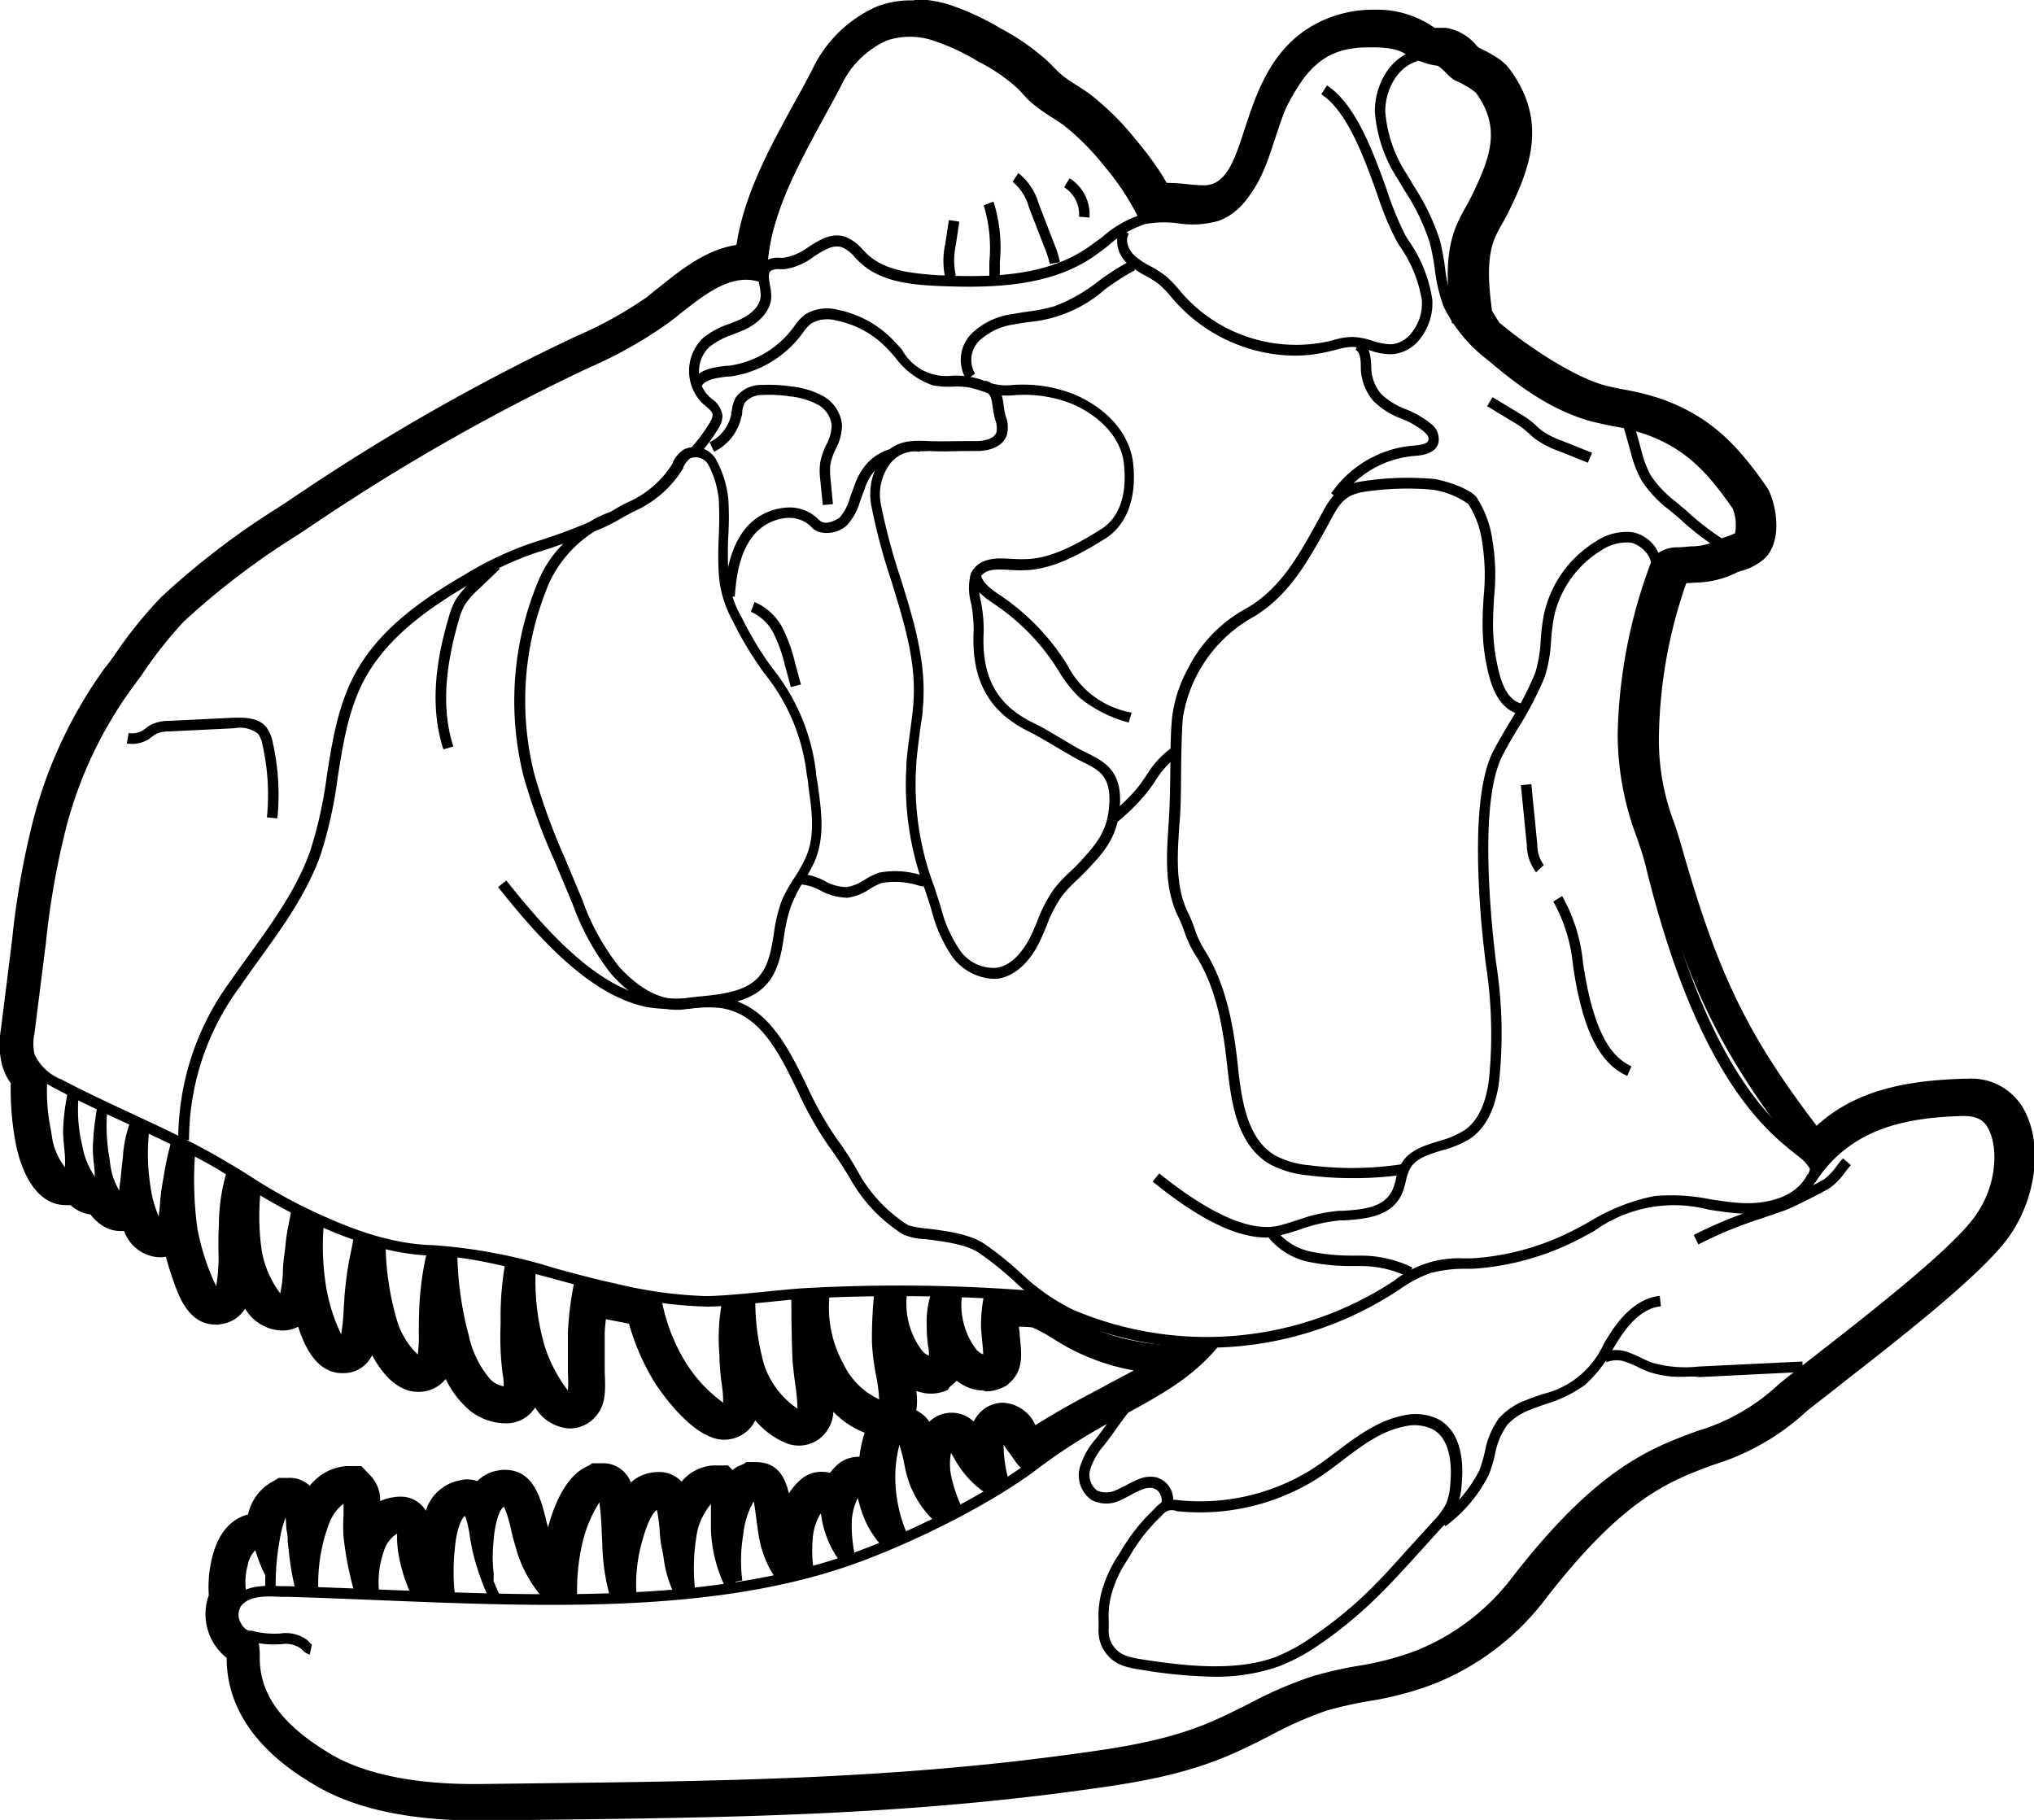 <svg xmlns="http://www.w3.org/2000/svg" viewBox="0 0 194.55 174.08"><title>Carnotaurus sastrei</title><g class="outline" id="carnataurus_outline" data-name="Carnataurus outline"><path class="cls-1" d="M142.64,305.41" transform="translate(-43.12 -181.38)"/><path class="cls-2" d="M130.41,184.38a8.72,8.72,0,0,1,2.48.38,22.21,22.21,0,0,1,4.4,2,18.53,18.53,0,0,1,3.49,2.31c.62.56,1.16,1.2,1.79,1.75.91.78,2,1.33,3,2a24,24,0,0,1,4,4,27.3,27.3,0,0,1,1.91,2.55c.7,1,1.57,2.76,1.57,2.76a5.81,5.81,0,0,1,1.7-.23c1.11,0,2.24.23,3.38.23a5.38,5.38,0,0,0,4-1.57c3.47-3.3,2.81-11.23,8.26-14.2a8.59,8.59,0,0,1,4.23-1,6.6,6.6,0,0,1,4,1.19,4.11,4.11,0,0,0,2.53.59c.41,0,1.4,1.25,1.76,1.43a10.86,10.86,0,0,1,2.21,1.32c2.56,3.48,1.58,6.44-.3,10.33-.46,1-1.05,1.86-1.47,2.84-1.21,2.85-.82,6.09-.41,9.16l1.28,2.07c2.87,2.44,7.94,5.88,11.58,6.87,1.73.47,3.55.63,5.24,1.24,4,1.46,6.18,3.81,8.63,7.34.2.29.66,2.43.11,3a13.2,13.2,0,0,1-1.65.66c-1.88.87-2.09.61-4.15.81a2.93,2.93,0,0,0-1.55.42,2.7,2.7,0,0,0-.75,1.21,49,49,0,0,0-2.91,15.72c0,6.17,1.32,8.26,2.2,11.34,3.9,13.66,7,19.91,15.82,30.92,3.27-5.09,8.34-6.05,14.2-6.25h.33a2.83,2.83,0,0,1,2.87,1.61c1.07,2.25.65,6.07-1.48,8.92-3.07,4.12-14.73,12.75-18.72,16-7.48,7.16-12.61,1.71-25.7,18.79a22.22,22.22,0,0,1-9.16,6.82c-3.17,1.3-6.69,1.44-10,2.45-3.56,1.09-6.73,3.18-10.19,4.57-4.29,1.73-8.94,2.36-13.53,3-18.83,2.54-37.1,2.52-55.86,2.76h-.68c-4.68,0-10.16-.61-14.09-3s-7.07-5.34-6.93-9.84c0-.32-.11-1.83-.44-1.83h0c-1.18,0-2.16-2.14-1.19-3.24a9.41,9.41,0,0,1,.19-3.66c.25-.91.66-1.73,1.32-1.82l.07,0c.28,0,.4,1.29,1.17,2.75L69,333.3a24.12,24.12,0,0,1,.42-4.88c.24-1.23.57-2.64,1.23-2.72h0c.3,0,.36,2.32.46,3.15a31.74,31.74,0,0,0,.74,4.54l1.19.22a16.75,16.75,0,0,1,1.11-6.76c.4-.9,1.2-2.23,2.19-2.27h0c.27,0-.05,2.67.08,3.75a30.9,30.9,0,0,0,1,5.07l1.32.25a9.7,9.7,0,0,1,.49-4.05c.25-.74,1-2,2-2.06a.06.06,0,0,1,0,0c.27,0,.21,1.53.36,2.33a14.74,14.74,0,0,0,1.24,4l3.13.08a20.22,20.22,0,0,1,0-4.33c.11-1.21.56-3.59,1.54-3.63l.11,0c.58,0,.76,2.46,1.06,3.7a14.55,14.55,0,0,0,1.28,3.77l-.29-.8a16,16,0,0,1,0-3.91c.11-1.21.55-3.59,1.54-3.63a.18.18,0,0,1,.1,0c.61,0,1,2.88,1.44,4.09a11.83,11.83,0,0,0,3,5.29l2-.08a20.59,20.59,0,0,1,.48-5.29c.2-1,1.37-4.59,2.39-4.62h0c.31,0,.41,3.22.46,4.05a22.22,22.22,0,0,0,.83,5.78l1.43-.27a15.58,15.58,0,0,1,.55-5.29c.26-.95,1-3.37,2-3.41l.09,0c.57,0,.55,3.11.75,3.91a15.58,15.58,0,0,0,1.26,4.59l1-.25a19.62,19.62,0,0,1,.25-5.78c.26-.95,1.09-3,2.08-3.08l0,0c.28,0,.1,2.35.11,3.18a13.22,13.22,0,0,0,1.32,5.21l.74-.33a15.33,15.33,0,0,1,.09-4.55c.16-1.07.66-3.75,1.65-3.79l0,0c.31,0,.54,2.91.71,3.73a9.36,9.36,0,0,0,1.59,4.07l2.67-.4a13.58,13.58,0,0,1,0-3.61,5.18,5.18,0,0,1,1.32-2.86s0,0,0,0c.26,0,.47,2,.77,2.72a8.53,8.53,0,0,0,1.52,2.77l.4-.35a13.61,13.61,0,0,1-.32-3.6,5.23,5.23,0,0,1,1.11-3,.05.05,0,0,1,.05,0c.26,0,.61,1.93,1,2.66a8.31,8.31,0,0,0,1.72,2.65l1.57-.64a14,14,0,0,1-1.24-5.12c-.08-1.21.16-4.36.8-4.36h0a.24.24,0,0,1,.13-.05c.52,0,.81,2.22,1.12,3.42a8.89,8.89,0,0,0,2.83,4.47l1.57-.81a13.6,13.6,0,0,1-1.18-3.41,5.2,5.2,0,0,1,.35-3.13.07.07,0,0,1,.06,0c.27,0,1.06,1.73,1.57,2.35a8.56,8.56,0,0,0,2.32,2.14l1.23-.74c-.41-1.65-.79-3.83-.28-4.65,0,0,.05-.06.08-.06.22,0,.63,1,1.11,1.57s.91,1.41,1.41,1.65c7.15-5.15,13.82-6.71,18.1-11.73l-1.39,0c-10.34,0-12-3.25-15.48-4.53a31.66,31.66,0,0,0-4.87-.27,14.41,14.41,0,0,0-.33,3c0,1,.37,3,.12,3.25a.71.71,0,0,1-.32.07,1.71,1.71,0,0,1-1.17-.71,7.45,7.45,0,0,1-1.39-5.79l-1.9,0a8.34,8.34,0,0,0-.54,3.35c0,1.23.37,3.05.14,3.25a.78.78,0,0,1-.33.07,1.73,1.73,0,0,1-1.17-.71,8,8,0,0,1-1.49-6l-2.16.08a41.25,41.25,0,0,0-.23,4.75c0,2.29,1.22,6,.41,6h-.07c-2.22-.49-3.8-3.38-4-3.63a11.68,11.68,0,0,1-1.43-6.91l-2.64-.08c0,1.22,0,3.52.11,6.16s.86,5.36.16,5.36a.23.23,0,0,1-.11,0c-1-.31-2.81-2.09-3.74-4.62a24.22,24.22,0,0,1-.88-6.38l-2.15.16a18.9,18.9,0,0,0-.28,5.17c0,2.48.78,5,.06,5.12h-.07c-.78,0-3.41-2.77-4.17-4.19a18.18,18.18,0,0,1-2.41-6.48L98.61,304a31.4,31.4,0,0,0-.61,4.79c-.21,4,.28,6.16-.42,6.16h0c-.71,0-2.31-3.09-2.79-4.67a22.74,22.74,0,0,1-.88-7.66l-1.93-.11a41.13,41.13,0,0,0-.43,5.56c-.21,4,.73,6.37,0,6.37h-.16a2.58,2.58,0,0,1-1.73-.83,9.85,9.85,0,0,1-2.2-4.4,32.12,32.12,0,0,1-1.12-8.09L84.48,301a29,29,0,0,0-.73,4.66c-.22,4,.11,5.83-.58,5.83h-.06c-.71,0-2-2.12-2.5-3.69a27.13,27.13,0,0,1-1.1-7.48l-2-.61c-.22,1.32-.71,3.42-.77,4.51-.33,2.41-.16,5.51-.87,5.51h0c-.7,0-1.69-3.44-2-5.07a24.75,24.75,0,0,1-.22-6.49l-2.15-.94a36.64,36.64,0,0,0-.58,3.64c-.32,2.4-.18,4.79-.89,4.79h0c-.7,0-2-2.84-2.29-4.46a23.62,23.62,0,0,1-.08-6.28l-2.23-1.65a18,18,0,0,0-.83,5.28c-.16,2.32.25,6.28-.74,6.44h0c-.71,0-2-4.5-2.29-6.12a34.6,34.6,0,0,1-.18-7.64L60,290.69a30,30,0,0,0-.74,3.47c-.49,2.32-.26,4.27-.74,4.37h-.07c-.66,0-1.16-2-1.42-3.56a20.54,20.54,0,0,1-.08-5.86l-.83-.41a11.22,11.22,0,0,0-.74,3.47c-.3,2.17-.26,3.86-.67,3.86a.25.25,0,0,1-.16-.07,5.32,5.32,0,0,1-1.4-3.38,19.18,19.18,0,0,1-.25-5.2,25.28,25.28,0,0,0-.41,3.71c0,1.47.55,3.39-.14,3.39h-.06c-.69,0-1.41-1.88-1.78-3.47a14.48,14.48,0,0,1-.34-5l-.08.1a22.27,22.27,0,0,0-.41,3.46c0,1.48.56,4.05-.14,4.05h-.06c-.69,0-1.59-1.86-1.86-3.47a23,23,0,0,1-.35-6.31,2.29,2.29,0,0,1-1-1.4,5.51,5.51,0,0,1,0-2.18c.37-2.88.73-5.75,1.09-8.63a75.13,75.13,0,0,1,2-11.16,40.45,40.45,0,0,1,6.3-13.37,54.14,54.14,0,0,1,5.06-6.5c3.64-3.62,8.47-6.65,12.72-9.52a196.48,196.48,0,0,1,25.46-14.53,44.81,44.81,0,0,0,8-4.39c2.46-1.86,5.1-4.43,8-4.43a4.58,4.58,0,0,1,1.4.21l.18-.47c.12-6.37,4.18-12.34,7.16-18.1a9.36,9.36,0,0,1,4.61-4.53,6.21,6.21,0,0,1,2.3-.42m0-3A9.15,9.15,0,0,0,127,182a12.33,12.33,0,0,0-6.17,6c-.54,1.06-1.12,2.11-1.74,3.23-2.36,4.3-4.79,8.73-5.53,13.58-2.87.43-5.23,2.31-7.34,4-.42.33-.83.66-1.24,1a38.22,38.22,0,0,1-6.7,3.71l-.76.36a199.55,199.55,0,0,0-25.85,14.76l-1.8,1.2a74.83,74.83,0,0,0-11.36,8.68A41.85,41.85,0,0,0,54.1,244c-.32.45-.64.9-1,1.33a43.76,43.76,0,0,0-6.76,14.33,78.51,78.51,0,0,0-2.06,11.6l-1.08,8.63a8.06,8.06,0,0,0,.12,3.36,5.49,5.49,0,0,0,.83,1.74,27,27,0,0,0,.46,5.66c.1.61,1.1,6,4.82,6h.16l.28,0a3.46,3.46,0,0,0,1.91.9,4.66,4.66,0,0,0,.92.91,3.23,3.23,0,0,0,2,.67H55a3.74,3.74,0,0,0,3.42,2.51,3.66,3.66,0,0,0,.57-.05c.18.67.39,1.37.61,2,.57,1.68,1.52,4.49,4.15,4.49H64l.27-.05a3.18,3.18,0,0,0,2.3-1.48A4.19,4.19,0,0,0,70,308.64h.15a3.18,3.18,0,0,0,1.49-.36c.92,2.9,2.3,4.39,4.12,4.44H76A3,3,0,0,0,78.71,311c.87,1.62,2.33,3.51,4.4,3.51h.15a3.3,3.3,0,0,0,2.49-1.23,9.17,9.17,0,0,0,1.82,2.57,5.55,5.55,0,0,0,3.82,1.67h.24A3.21,3.21,0,0,0,94,316.41a3.6,3.6,0,0,0,.31-.4,4.12,4.12,0,0,0,3.2,2h.23a3.22,3.22,0,0,0,2.22-1c1.11-1.13,1.09-2.51,1-4.4,0-1,0-2.17,0-3.63,0-.4.06-.9.11-1.42l2.21.43a22.53,22.53,0,0,0,2.28,5.33c0,.05,3.54,5.77,6.81,5.77a3.23,3.23,0,0,0,.69-.07,3.27,3.27,0,0,0,2.3-1.79,7.52,7.52,0,0,0,3.18,2.27,3.46,3.46,0,0,0,1,.15,3.25,3.25,0,0,0,2.43-1.09,3.48,3.48,0,0,0,.86-2.14,8.34,8.34,0,0,0,3,2,10.74,10.74,0,0,0-.5,2.3h-.1a3.06,3.06,0,0,0-2.17.91,4.53,4.53,0,0,0-.54.62,3.49,3.49,0,0,0-.82-.09,3,3,0,0,0-2,.75,6,6,0,0,0-1.12,1.32c-.38-1.63-1.15-3-3.16-3h-.91l-.33.22a3.49,3.49,0,0,0-1,.53l-.42-.43-1.31,0a3,3,0,0,0-.59.06,4.24,4.24,0,0,0-2.55,1.49,2.92,2.92,0,0,0-2.28-.92,3,3,0,0,0-.66.07,3.74,3.74,0,0,0-1.91.93,2.83,2.83,0,0,0-2.77-1.84h-.91l-.41.26c-2.27.94-3.39,4.19-3.84,5.91,0-.17-.09-.36-.13-.54-.54-2.23-1.2-5-4-5a3.23,3.23,0,0,0-.69.07,3.66,3.66,0,0,0-1.93,1,3.54,3.54,0,0,0-1.07-.16h0A3.53,3.53,0,0,0,87,323a4.21,4.21,0,0,0-3.15,2.88,2.77,2.77,0,0,0-2.53-1.34,3.18,3.18,0,0,0-.62.06,4,4,0,0,0-1.22.37,3.35,3.35,0,0,0-.91-2.43l-.89-.93H76.4a2.32,2.32,0,0,0-.53.05,4.89,4.89,0,0,0-3.12,1.84,2.79,2.79,0,0,0-2.06-.76h-.91l-.41.26a4.69,4.69,0,0,0-2.52,3.24h0c-1.09.27-2.64,1.15-3.39,3.92a11.76,11.76,0,0,0-.37,3.8,5.35,5.35,0,0,0,1.71,6c0,7.08,6.29,10.87,8.38,12.13,3.77,2.27,9,3.42,15.64,3.42h.71l4.86-.06c17.48-.2,34-.39,51.37-2.73,4.71-.63,9.58-1.29,14.25-3.17,1.55-.62,3-1.35,4.41-2.06A37.16,37.16,0,0,1,170,345a38.52,38.52,0,0,1,4-.9,31.11,31.11,0,0,0,6.27-1.65,25,25,0,0,0,10.4-7.77c7.66-10,12.1-11.63,16.39-13.21a23,23,0,0,0,8.91-5.15c.81-.65,2-1.54,3.25-2.55,7-5.44,13.44-10.6,15.9-13.89,2.65-3.56,3.4-8.61,1.78-12a5.73,5.73,0,0,0-5.58-3.32h-.44c-5,.18-10.09.91-14,4.5-6.76-8.85-9.55-14.81-13-27-.21-.76-.45-1.45-.68-2.12a22.11,22.11,0,0,1-1.4-8.4,46.2,46.2,0,0,1,2.61-14.38l1-.06a9,9,0,0,0,3.91-1l.27-.09a5.63,5.63,0,0,0,2.31-1.2c2-2,.86-5.9.23-6.81-2.82-4.07-5.38-6.76-10.07-8.45a24.33,24.33,0,0,0-3.55-.9c-.68-.13-1.33-.26-1.93-.42-2.8-.76-7.18-3.57-10.06-6l-.69-1.11c-.31-2.38-.56-5,.28-7a14.81,14.81,0,0,1,.7-1.36c.24-.42.48-.86.71-1.34,2-4.1,3.62-8.52,0-13.42-.43-.59-1-1.11-3-2.09l-.19-.19a4.74,4.74,0,0,0-2.94-1.68l-.63,0-.43,0a9.48,9.48,0,0,0-5.75-1.73,11.63,11.63,0,0,0-5.73,1.42c-4.15,2.29-5.54,6.53-6.66,9.93-.64,2-1.25,3.82-2.17,4.7a2.39,2.39,0,0,1-1.9.74c-.42,0-.9-.05-1.41-.1a19.34,19.34,0,0,0-2-.13h0c-.24-.41-.49-.83-.73-1.19a30.75,30.75,0,0,0-2.13-2.83,26.55,26.55,0,0,0-4.47-4.46c-.46-.33-.9-.61-1.33-.89a13,13,0,0,1-1.43-1c-.25-.21-.51-.48-.79-.77s-.6-.61-1-.93a21.39,21.39,0,0,0-4-2.7,24.75,24.75,0,0,0-5-2.3,11.78,11.78,0,0,0-3.32-.5Zm6.83,133.05a3.75,3.75,0,0,0,1.58-.35l.43-.2.35-.32c1.25-1.16,1.11-2.62.93-4.32,0-.35-.08-.78-.09-1a11.8,11.8,0,0,1,1.28.07,13.74,13.74,0,0,1,1.95,1.05,20.89,20.89,0,0,0,7.75,3.06c-.93.52-1.89,1-2.9,1.56-2,1.06-4.21,2.22-6.5,3.68l0,0a3.6,3.6,0,0,0-3.1-2.15,3.09,3.09,0,0,0-2.66,1.54l-.15.26a3,3,0,0,0-2.11-.84,3,3,0,0,0-2.13.86,3.05,3.05,0,0,0-1.25-1.08,6.07,6.07,0,0,0,0-1.87,4,4,0,0,0,1.41.26,3.76,3.76,0,0,0,1.59-.35L134,314l.3-.25a2.36,2.36,0,0,0,.32-.31,4.22,4.22,0,0,0,2.62.95Z" transform="translate(-43.12 -181.38)"/></g><g id="carnataurus"><path class="cls-2" d="M158.5,310.29a32.53,32.53,0,0,1-13.15-2.71,21,21,0,0,1-5.31-3.74,31.07,31.07,0,0,0-3.29-2.63c-1.23-.82-3.45-1.1-5.07-1.3a6.09,6.09,0,0,1-2.19-.46,15,15,0,0,1-5.17-5.54c-.54-.86-1.15-1.85-2-3a34.46,34.46,0,0,1-2.91-5.19c-1.84-3.76-3.58-7.32-7.33-7.92a12.76,12.76,0,0,0-2.53,0,17.31,17.31,0,0,1-4.54-.09c-5.39-1.09-10.23-6.42-14.25-11.48l.79-.63c3.91,4.93,8.59,10.1,13.66,11.13a16.06,16.06,0,0,0,4.27.07,13.46,13.46,0,0,1,2.76,0c4.26.68,6.2,4.64,8.07,8.47a33.11,33.11,0,0,0,2.82,5c.88,1.2,1.5,2.2,2,3.09a14,14,0,0,0,4.87,5.22,9.25,9.25,0,0,0,1.77.31c1.72.21,4.07.5,5.5,1.46a32.2,32.2,0,0,1,3.39,2.71,20.26,20.26,0,0,0,5.06,3.58,32.61,32.61,0,0,0,30.13-2.36l.57-.37a10,10,0,0,1,6.64-2.17l.84,0a24.4,24.4,0,0,0,9.11-2.38c.71-.34,1.41-.72,2.12-1.11a18.76,18.76,0,0,1,6.26-2.47,18.4,18.4,0,0,1,5.3.31c.93.14,1.89.29,2.83.35,2.43.17,5.4-.47,6.49-2.75l.9.43c-1.3,2.73-4.7,3.51-7.45,3.32-1-.06-2-.22-2.92-.36a13.05,13.05,0,0,0-10.94,2.05c-.71.39-1.43.78-2.16,1.13a25.56,25.56,0,0,1-9.48,2.48l-.85,0a12.45,12.45,0,0,0-3.17.41,12.26,12.26,0,0,0-3,1.6l-.58.37A33.26,33.26,0,0,1,158.5,310.29Z" transform="translate(-43.12 -181.38)"/><path class="cls-2" d="M164.24,299.75c-2.88,0-6.46-1.77-10.87-5.35l.63-.78c5,4,8.9,5.71,11.65,4.94.56-.15,1.07-.32,1.56-.47a15.57,15.57,0,0,1,4.06-.9l.36,0c1.82-.13,3.89-.27,4.68-2a5.49,5.49,0,0,0,.32-1,5.53,5.53,0,0,1,.44-1.36c.74-1.41,2.25-1.87,3.7-2.31a8.92,8.92,0,0,0,2.37-1c1.27-.83,2.08-2.45,2.39-4.81a43.71,43.71,0,0,0-.31-11.22c-.17-1.48-.35-3-.47-4.61-.59-7.69-.18-13,1.21-15.68.4-.77.91-1.64,1.46-2.57a32.67,32.67,0,0,0,2.53-4.86,12.39,12.39,0,0,0,.54-3.21,21.38,21.38,0,0,1,.27-2.24,10.87,10.87,0,0,1,5-7.15,5.26,5.26,0,0,1,3.47-.89,3.46,3.46,0,0,1,2.8,3h-1c0-.85-1.1-1.86-1.95-2a4.38,4.38,0,0,0-2.81.75,9.91,9.91,0,0,0-4.54,6.49,21.35,21.35,0,0,0-.25,2.13,13.8,13.8,0,0,1-.6,3.46,32.54,32.54,0,0,1-2.61,5c-.54.91-1.05,1.77-1.43,2.52-1.31,2.54-1.68,7.64-1.1,15.15.12,1.57.29,3.09.46,4.56a43.81,43.81,0,0,1,.31,11.47c-.35,2.66-1.31,4.52-2.83,5.52a9.92,9.92,0,0,1-2.63,1.08c-1.31.4-2.55.77-3.1,1.82a4.6,4.6,0,0,0-.36,1.12,7.24,7.24,0,0,1-.38,1.23c-1,2.21-3.53,2.39-5.52,2.53l-.36,0a15.35,15.35,0,0,0-3.83.86c-.5.16-1,.33-1.59.48A6.14,6.14,0,0,1,164.24,299.75Z" transform="translate(-43.12 -181.38)"/><path class="cls-2" d="M60.17,290.44a25.58,25.58,0,0,1,5-15.23c.61-.88,1.23-1.74,1.86-2.61,2.21-3.07,4.5-6.25,5.76-9.82a40.63,40.63,0,0,0,1.59-7.19c.52-3.32,1.07-6.76,2.71-9.79,2.36-4.35,6.64-7.23,10.51-9.47a32,32,0,0,1,6.65-3.1,55,55,0,0,0,5.2-1.9,10.64,10.64,0,0,1,2.08-1c.53-.32,1-.59,1.53-.86a9.59,9.59,0,0,0,4.42-3.8l0-.09a3.22,3.22,0,0,1,1-1.18,2.37,2.37,0,0,1,3.11.9,10,10,0,0,1,1.19,3.8c.09,1.35.06,2.49,0,3.59s-.05,2.19,0,3.49a9.49,9.49,0,0,0,1.24,4.19l.06.11a33.28,33.28,0,0,0,2.83,4.7,19.58,19.58,0,0,1,4.26,10.05c0,.39.11.77.16,1.16.36,2.55.74,5.19-.38,7.58a17.67,17.67,0,0,1-1.09,1.9A13.5,13.5,0,0,0,118.8,268a14.27,14.27,0,0,0-.68,2.9c-.27,1.69-.55,3.43-1.77,4.73-1.53,1.62-4,1.88-6.24,2.11-.52.06-1,.11-1.5.18-2.27.32-4.83-.9-7-3.34a24,24,0,0,1-3.71-6.7l-1.7-4.07a59.21,59.21,0,0,1-3-8.17,29.76,29.76,0,0,1,1.54-19A11.22,11.22,0,0,1,97,233.38c-.91.33-1.76.61-2.4.8a31.37,31.37,0,0,0-6.43,3c-3.76,2.18-7.9,5-10.14,9.09-1.56,2.87-2.07,6.08-2.61,9.47a41.74,41.74,0,0,1-1.62,7.36c-1.31,3.71-3.64,6.94-5.9,10.07-.62.86-1.24,1.73-1.84,2.6a24.69,24.69,0,0,0-4.86,14.66ZM100,232.2A11.59,11.59,0,0,0,95.71,237a28.75,28.75,0,0,0-1.49,18.39,59,59,0,0,0,2.9,8l1.7,4.07a22.46,22.46,0,0,0,3.54,6.42c.92,1,3.35,3.41,6.11,3,.49-.07,1-.13,1.53-.18,2.14-.22,4.35-.45,5.62-1.81,1-1.07,1.26-2.59,1.52-4.2a14.5,14.5,0,0,1,.73-3.11,13.71,13.71,0,0,1,1.27-2.29,17,17,0,0,0,1-1.78c1-2.13.63-4.61.29-7,0-.39-.11-.78-.16-1.17a18.72,18.72,0,0,0-4.06-9.58,34.27,34.27,0,0,1-2.95-4.87l-.05-.12a10.49,10.49,0,0,1-1.34-4.54c-.08-1.35-.05-2.49,0-3.59a34.32,34.32,0,0,0,0-3.49,9.06,9.06,0,0,0-1-3.32,1.39,1.39,0,0,0-1.73-.61,2.4,2.4,0,0,0-.66.84l0,.09a10.45,10.45,0,0,1-4.8,4.18c-.5.27-1,.54-1.54.86A18.56,18.56,0,0,1,100,232.2Z" transform="translate(-43.12 -181.38)"/><path class="cls-2" d="M85.53,253.06c-1.12-3.45-1-7.56.49-12.56a7.75,7.75,0,0,1,.66-1.71,8.29,8.29,0,0,1,1.55-1.8l2-1.92.69.73-2,1.92a7.26,7.26,0,0,0-1.37,1.57,6.48,6.48,0,0,0-.57,1.49c-1.39,4.8-1.56,8.72-.5,12Z" transform="translate(-43.12 -181.38)"/><path class="cls-2" d="M113.4,238.45l-1-.07c.15-2.1.53-4.74,2.16-6.61a5.56,5.56,0,0,1,3.8-1.84,3.87,3.87,0,0,1,2.91,1l.11.11a1.48,1.48,0,0,0,.32.25c.19.08.63.26,1.69-.36a4.8,4.8,0,0,0,1-1.85c.08-.24.17-.5.29-.81l.16-.42a6.28,6.28,0,0,1,1-1.89,4.75,4.75,0,0,1,2.34-1.6l.33.94a3.73,3.73,0,0,0-1.9,1.31,5.11,5.11,0,0,0-.8,1.58l-.17.45c-.11.29-.2.54-.28.77a5.58,5.58,0,0,1-1.27,2.25l-.11.09a2.86,2.86,0,0,1-2.65.47,2,2,0,0,1-.64-.47l-.09-.09a3,3,0,0,0-2.18-.74,4.55,4.55,0,0,0-3.09,1.51C113.89,234.07,113.55,236.39,113.4,238.45Z" transform="translate(-43.12 -181.38)"/><path class="cls-2" d="M110,224.84l-.73-.68a14.78,14.78,0,0,0,1.81-2.48,1.3,1.3,0,0,0,.2-.61c0-.29-.33-.56-.66-.85l-.28-.23a4.39,4.39,0,0,1,0-6.26,7.84,7.84,0,0,1,2.54-1.37c.34-.13.68-.26,1-.41.48-.22,2-1,2-2.33a4.91,4.91,0,0,0-.11-.88c-.14-.79-.31-1.77.5-2.37a2.26,2.26,0,0,1,1.42-.33c.13,0,.26,0,.38,0a5.45,5.45,0,0,0,2.33-1c1.11-.72,2.26-1.45,3.6-1a4.28,4.28,0,0,1,1.64,1.22c.15.15.29.3.44.44,1.71,1.59,4.26,1.83,6.73,2,4.74.22,10.14.22,14.29-2.6.48-.32.94-.68,1.4-1a10.47,10.47,0,0,1,4-2.26,10.66,10.66,0,0,1,3.38-.08,8.34,8.34,0,0,0,3.47-.18c1.76-.64,3.17-2.56,4.16-5.73a23.42,23.42,0,0,1,3.5-7.52c2.23-3,4.69-3.5,7.94-3.41,1.28,0,3.09.25,4,1.63l-.83.56c-.51-.76-1.54-1.14-3.23-1.19-3-.1-5.12.37-7.11,3a22.6,22.6,0,0,0-3.33,7.22c-1.11,3.53-2.68,5.62-4.79,6.37a9.1,9.1,0,0,1-3.88.23,10.12,10.12,0,0,0-3.07.06,9.67,9.67,0,0,0-3.58,2.07c-.48.38-1,.75-1.46,1.09-4.2,2.84-9.64,3-14.89,2.77-2.54-.12-5.42-.4-7.37-2.22-.17-.15-.32-.31-.48-.47a3.43,3.43,0,0,0-1.25-1c-.88-.3-1.73.25-2.73.89a6,6,0,0,1-2.8,1.2h-.45a1.43,1.43,0,0,0-.83.14c-.29.21-.23.66-.11,1.38a5.48,5.48,0,0,1,.13,1.06c0,1.28-1,2.49-2.62,3.24l-1.06.43a7.08,7.08,0,0,0-2.23,1.18,3.2,3.2,0,0,0-1,2.39,3.16,3.16,0,0,0,1,2.39l.24.21a2.28,2.28,0,0,1,1,1.55,2.13,2.13,0,0,1-.32,1.14A15.36,15.36,0,0,1,110,224.84Z" transform="translate(-43.12 -181.38)"/><path class="cls-2" d="M123.93,267.24a5.66,5.66,0,0,1-2.32-.67,4.56,4.56,0,0,0-2-.6l0-1a5.42,5.42,0,0,1,2.41.69,4.36,4.36,0,0,0,2.09.57,4.27,4.27,0,0,0,1.69-.69,7.51,7.51,0,0,1,1.36-.68,8.23,8.23,0,0,1,4.07.23l.4.09-.21,1-.41-.09a7.6,7.6,0,0,0-3.53-.26,5.91,5.91,0,0,0-1.18.59,5.11,5.11,0,0,1-2.09.83Z" transform="translate(-43.12 -181.38)"/><path class="cls-2" d="M138.08,275a5.17,5.17,0,0,1-3.89-2.13,13.72,13.72,0,0,1-1.95-4.37c-.22-.73-.44-1.39-.64-2a28.35,28.35,0,0,1-1.79-11.68c0-1,.23-2.45.4-3.77.1-.74.19-1.43.24-2,.41-4.12-.81-8-2.1-12.19a56.91,56.91,0,0,1-1.89-7.12,6,6,0,0,1,1.15-4.77c1.19-1.53,2.81-1.46,4.37-1.4,1.26.05,2.4,0,3.61,0l1,0c.37,0,1.58-.11,1.84-.84a2.17,2.17,0,0,0-.13-1.22,9.83,9.83,0,0,1-.23-1.22c-.1-.69-.16-1.06-.47-1.3l-.34-.12a10.76,10.76,0,0,0-1.4-.42,7.06,7.06,0,0,0-1.61-.09,7.91,7.91,0,0,1-1.93-.13,7.48,7.48,0,0,1-3.59-2.69c-.35-.39-.7-.79-1.07-1.14a9.09,9.09,0,0,0-4.54-2.36,3.13,3.13,0,0,0-2.42.29,3.92,3.92,0,0,0-.8.9l-.19.25a10.33,10.33,0,0,1-6.8,3.92l-.25,0c-1,.13-2.16.27-2.48,1l-.92-.38c.54-1.3,2.06-1.49,3.28-1.65l.24,0a9.23,9.23,0,0,0,6.13-3.54l.18-.24a5.13,5.13,0,0,1,1-1.11,4.06,4.06,0,0,1,3.19-.46,10.09,10.09,0,0,1,5,2.62c.38.37.75.78,1.12,1.19a4.8,4.8,0,0,0,4.75,2.49,7.78,7.78,0,0,1,1.85.12,9.94,9.94,0,0,1,1.39.4l0-.06a2.43,2.43,0,0,1,.56.26,5,5,0,0,0,1.83.18,13.28,13.28,0,0,1,6.37,1c3.08,1.43,5,3.75,5.34,6.37.4,3.34-.57,6-2.66,7.31-2.3,1.44-4.78,2.8-7.26,3a12.73,12.73,0,0,1-1.75,0c-1.55-.1-2.53-.11-3,.82a6.1,6.1,0,0,0,.13,2.24,13.77,13.77,0,0,1,.26,2.84c-.23,4.32,1.23,7,4.72,8.71,1,.48,2,1.1,3,1.69l1.18.7,1,.51c1.6.8,3.26,1.64,3.14,4.78s-1.49,4.64-3,6.24c-.4.44-.76.78-1.12,1.13a12.12,12.12,0,0,0-1.44,1.53,12.59,12.59,0,0,0-1.46,2.83c-.22.54-.44,1.07-.7,1.59-.57,1.17-1.85,3.17-4,3.49A3.9,3.9,0,0,1,138.08,275Zm-7-50.41a3,3,0,0,0-2.71,1,4.89,4.89,0,0,0-1,4,58.53,58.53,0,0,0,1.86,7c1.27,4.07,2.58,8.27,2.15,12.59,0,.53-.15,1.23-.25,2-.17,1.29-.36,2.76-.39,3.67a27.57,27.57,0,0,0,1.74,11.34c.2.63.42,1.29.64,2a12.7,12.7,0,0,0,1.8,4.06,3.92,3.92,0,0,0,3.52,1.7c1.67-.25,2.74-2,3.23-2.94.24-.5.45-1,.67-1.53a13.2,13.2,0,0,1,1.58-3.05,12.9,12.9,0,0,1,1.55-1.66c.34-.32.68-.65,1-1,1.51-1.67,2.66-2.93,2.76-5.67.09-2.51-1-3.08-2.59-3.86-.34-.17-.68-.34-1-.54l-1.2-.7c-1-.59-2-1.19-2.91-1.65-3.85-1.88-5.53-4.95-5.28-9.66a13.68,13.68,0,0,0-.25-2.64,5.24,5.24,0,0,1,0-2.86c.83-1.55,2.5-1.44,4-1.35a12.58,12.58,0,0,0,1.62,0c2.26-.16,4.61-1.46,6.8-2.83,2.39-1.49,2.4-4.61,2.19-6.34-.27-2.26-2-4.3-4.76-5.58a12.33,12.33,0,0,0-5.91-.89,6.89,6.89,0,0,1-1,0,5.49,5.49,0,0,1,.17.9,8.84,8.84,0,0,0,.2,1.08,2.91,2.91,0,0,1,.11,1.82c-.31.92-1.32,1.48-2.75,1.52l-1,0c-1.22,0-2.38.08-3.67,0C131.65,224.54,131.37,224.54,131.11,224.54Z" transform="translate(-43.12 -181.38)"/><path class="cls-2" d="M216.93,294.15l-.86-.5c.33-.57.22-.75-1.19-1.87-2.84-2.25-9.47-7.51-14.37-27.64-.21-.84-.5-1.7-.81-2.61a28,28,0,0,1-1.85-9.95,49.27,49.27,0,0,1,3-15.91,3.14,3.14,0,0,1,.91-1.42,3.26,3.26,0,0,1,1.73-.52c.61,0,1-.07,1.38-.09a5.52,5.52,0,0,0,2.68-.68c.08,0,.29-.11.53-.19s.88-.31,1-.39a4.44,4.44,0,0,0-.21-2.33c-2.47-3.56-4.54-5.76-8.38-7.14a19.45,19.45,0,0,0-3-.75c-.71-.14-1.45-.29-2.17-.48-3.9-1.06-7.17-3.54-9.85-5.83a14.22,14.22,0,0,1-4.27-5.15,15.63,15.63,0,0,1-.85-3.64,21,21,0,0,0-.49-2.51,20.48,20.48,0,0,0-2.39-4.94c-.2-.33-.4-.66-.59-1a13.71,13.71,0,0,1-2.26-6.59c0-2.33,1.28-5.06,3.79-5.79l.28,1c-2,.59-3.09,2.87-3.07,4.82a12.72,12.72,0,0,0,2.12,6.09c.19.33.39.66.59,1a21.75,21.75,0,0,1,2.5,5.18,22.13,22.13,0,0,1,.5,2.63,15,15,0,0,0,.8,3.41,13.33,13.33,0,0,0,4,4.77c2.6,2.22,5.76,4.62,9.46,5.62.69.19,1.41.33,2.1.46a21.15,21.15,0,0,1,3.18.8c4.09,1.47,6.27,3.78,8.87,7.53.29.41.83,2.83.05,3.61a3.89,3.89,0,0,1-1.36.6l-.43.16a6.49,6.49,0,0,1-3,.77c-.34,0-.74,0-1.26.08a2.49,2.49,0,0,0-1.29.32,2.33,2.33,0,0,0-.59,1,49,49,0,0,0-2.88,15.54,26.82,26.82,0,0,0,1.79,9.62c.32.94.62,1.82.84,2.7,4.82,19.8,11.26,24.91,14,27.1C216.8,292,217.74,292.77,216.93,294.15Z" transform="translate(-43.12 -181.38)"/><path class="cls-2" d="M135.57,217.72a3.58,3.58,0,0,1,.47-4.42,6.92,6.92,0,0,1,3.94-1.88c.47-.09.94-.16,1.41-.23a16.49,16.49,0,0,0,2.59-.52,16,16,0,0,0,4.24-2.42,25,25,0,0,1,3-1.92l.46.89a24.09,24.09,0,0,0-2.87,1.84,12.72,12.72,0,0,1-7.27,3.12c-.45.07-.91.13-1.36.22a6.11,6.11,0,0,0-3.4,1.58,2.6,2.6,0,0,0-.4,3.14Z" transform="translate(-43.12 -181.38)"/><path class="cls-2" d="M167.12,215.4a15.6,15.6,0,0,1-11.52-5.09l-.42-.48a9.37,9.37,0,0,0-1.23-1.28,9.83,9.83,0,0,0-1.27-.8,8.78,8.78,0,0,1-1.51-1,2.87,2.87,0,0,1-.93-3.54l.85.53c-.42.67,0,1.67.72,2.24a8.1,8.1,0,0,0,1.36.87,10,10,0,0,1,1.4.89,10.26,10.26,0,0,1,1.38,1.42c.13.15.26.31.4.46a14.5,14.5,0,0,0,14,4.37l.35-.09a6.31,6.31,0,0,1,1.77-.29,6.88,6.88,0,0,1,1.94.37,5.81,5.81,0,0,0,1.79.33,2.74,2.74,0,0,0,1.86-1,4.51,4.51,0,0,0,1.06-3.19,12.4,12.4,0,0,0-2.16-5.26l-.24-.4a28.16,28.16,0,0,1-1.89-4.56c-1.26-3.49-2.82-7.84-5.33-9.51l.55-.84c2.79,1.86,4.41,6.38,5.72,10a29.35,29.35,0,0,0,1.8,4.39l.25.4a13.27,13.27,0,0,1,2.3,5.7,5.53,5.53,0,0,1-1.31,3.92,3.66,3.66,0,0,1-2.56,1.3,6.22,6.22,0,0,1-2.12-.37,6,6,0,0,0-1.66-.33,6.64,6.64,0,0,0-1.52.26l-.36.09A14.61,14.61,0,0,1,167.12,215.4Z" transform="translate(-43.12 -181.38)"/><path class="cls-2" d="M110.49,306.35a42.42,42.42,0,0,1-8.67-1.2c-1.95-.41-3.93-.95-5.85-1.48-3.8-1-7.72-2.1-11.5-2.19-4.68-.12-9.17-2-13-3.85a54.14,54.14,0,0,1-5-2.87c-.82-.51-1.65-1-2.48-1.52-2.87-1.68-6-3.12-8.94-4.5-2.19-1-4.45-2.08-6.62-3.23-1.34-.7-2.64-1.55-3.07-3a5.64,5.64,0,0,1,0-2.38l1.08-8.63a76.77,76.77,0,0,1,2-11.24,40.62,40.62,0,0,1,6.38-13.53l1-1.35a39.7,39.7,0,0,1,4.14-5.2,72.4,72.4,0,0,1,11-8.37l1.81-1.21a197.56,197.56,0,0,1,25.53-14.57l.75-.36a40.19,40.19,0,0,0,7.14-4l1.29-1c2.52-2,5.37-4.27,8.53-3.29l-.3.95c-2.65-.82-5.17,1.19-7.61,3.12-.44.36-.88.7-1.31,1a41.7,41.7,0,0,1-7.31,4.09l-.75.35a196.75,196.75,0,0,0-25.4,14.5l-1.82,1.21a72.53,72.53,0,0,0-10.82,8.24,39.88,39.88,0,0,0-4,5.08l-1,1.36a39.68,39.68,0,0,0-6.23,13.21,76.66,76.66,0,0,0-1.95,11.09l-1.09,8.63a4.83,4.83,0,0,0,0,2A4.69,4.69,0,0,0,49,284.63c2.16,1.14,4.41,2.19,6.58,3.2,3,1.4,6.11,2.84,9,4.55.85.5,1.68,1,2.51,1.53A51.3,51.3,0,0,0,72,296.73c3.68,1.79,8,3.64,12.53,3.75a50.67,50.67,0,0,1,11.74,2.23c1.91.52,3.88,1.05,5.8,1.46a41.72,41.72,0,0,0,8.53,1.18c1.46,0,3.85-.24,6-.45,1.34-.13,2.6-.26,3.52-.31a162.6,162.6,0,0,1,22.65.33l-.09,1a165.05,165.05,0,0,0-22.49-.33c-.92.06-2.16.18-3.49.32-2.13.21-4.55.45-6.06.45Z" transform="translate(-43.12 -181.38)"/><path class="cls-2" d="M69.65,259.66l-1-.1a21.74,21.74,0,0,0-.42-6.92,2.56,2.56,0,0,0-.42-1.07,2.82,2.82,0,0,0-2.3-.53l-6.18.3a2.91,2.91,0,0,0-1.27.24,3,3,0,0,0-.37.25l-.34.25a3,3,0,0,1-2.1.41l.18-1a1.92,1.92,0,0,0,1.38-.27l.27-.19a3.16,3.16,0,0,1,.5-.34,4,4,0,0,1,1.71-.36l6.18-.3c.79,0,2.28-.11,3.11.89a3.42,3.42,0,0,1,.63,1.49A22.58,22.58,0,0,1,69.65,259.66Z" transform="translate(-43.12 -181.38)"/><path class="cls-2" d="M151.08,250.49a12.55,12.55,0,0,1-4.68-2.36,12.23,12.23,0,0,1-2-2.54l-.46-.72a20.94,20.94,0,0,0-5.57-5.61l-.11-.08c-1-.67-2.1-1.43-2.34-2.71l1-.18c.16.87,1.05,1.48,1.91,2.06l.12.08a22.07,22.07,0,0,1,5.83,5.89c.16.24.32.49.47.74a8.57,8.57,0,0,0,6.11,4.48Z" transform="translate(-43.12 -181.38)"/><path class="cls-2" d="M118.76,247.1l-.54-2a14.63,14.63,0,0,0-1.1-3.12,4.44,4.44,0,0,0-2.18-2.08l.35-.93a5.34,5.34,0,0,1,2.71,2.54,14.78,14.78,0,0,1,1.18,3.34l.55,2Z" transform="translate(-43.12 -181.38)"/><path class="cls-2" d="M116.5,207.44l-1,0c.1-5.27,2.82-10.23,5.45-15,.6-1.1,1.21-2.2,1.77-3.29a9.85,9.85,0,0,1,4.87-4.77,7.87,7.87,0,0,1,5.1-.05,22,22,0,0,1,4.51,2.08,19.24,19.24,0,0,1,3.57,2.37c.29.27.57.55.84.83s.62.63.95.92a15.72,15.72,0,0,0,1.71,1.2c.41.27.82.53,1.21.81a23.87,23.87,0,0,1,4,4.06,25.27,25.27,0,0,1,3.56,5.43l-.91.41a24.5,24.5,0,0,0-3.41-5.2,23.74,23.74,0,0,0-3.87-3.89c-.38-.27-.77-.52-1.16-.77a16.89,16.89,0,0,1-1.82-1.3c-.36-.3-.68-.64-1-1s-.52-.54-.8-.78a17.47,17.47,0,0,0-3.39-2.24,21,21,0,0,0-4.3-2,7,7,0,0,0-4.45,0,8.82,8.82,0,0,0-4.35,4.3c-.57,1.1-1.18,2.2-1.79,3.31C119.25,197.57,116.6,202.41,116.5,207.44Z" transform="translate(-43.12 -181.38)"/><path class="cls-2" d="M143.53,206.63A8.88,8.88,0,0,0,143,205l-1.46-3.78a4.81,4.81,0,0,0-1.56-2.45l.54-.84a5.7,5.7,0,0,1,1.95,2.93l1.46,3.78a9.18,9.18,0,0,1,.57,1.82Z" transform="translate(-43.12 -181.38)"/><path class="cls-2" d="M147.33,202.19l-1-.08a3.07,3.07,0,0,0-1.43-2.82l.52-.86A4.09,4.09,0,0,1,147.33,202.19Z" transform="translate(-43.12 -181.38)"/><path class="cls-2" d="M138.75,207.8h-1c0-.45,0-.91,0-1.36a14,14,0,0,0-.54-5.42l.94-.36a14.65,14.65,0,0,1,.6,5.81C138.77,206.91,138.75,207.35,138.75,207.8Z" transform="translate(-43.12 -181.38)"/><path class="cls-2" d="M133.54,208a7.63,7.63,0,0,1,0-3.33l.34-2.24,1,.15-.34,2.24a6.92,6.92,0,0,0,0,2.9Z" transform="translate(-43.12 -181.38)"/><path class="cls-2" d="M182,212.32c-.38-2.83-.85-6.36.44-9.41a16.88,16.88,0,0,1,.86-1.7c.22-.38.43-.77.62-1.17,1.76-3.63,2.81-6.46.35-9.81a8.64,8.64,0,0,0-2-1.17,4.13,4.13,0,0,1-.81-.68,4.63,4.63,0,0,0-.82-.71,6,6,0,0,1-1.34-.31,4.61,4.61,0,0,0-1.15-.27l.08-1a6.1,6.1,0,0,1,1.38.32,5.36,5.36,0,0,0,1.15.27c.4,0,.79.39,1.4,1a5,5,0,0,0,.55.5,7.31,7.31,0,0,1,2.38,1.47c2.79,3.8,1.6,7-.25,10.85-.2.41-.42.81-.64,1.22a17.16,17.16,0,0,0-.82,1.59c-1.18,2.81-.75,6.05-.37,8.9Z" transform="translate(-43.12 -181.38)"/><path class="cls-2" d="M172.42,294.07a32.36,32.36,0,0,1-4.18-.27,9.49,9.49,0,0,1-3.69-1.08c-3.23-1.92-3.69-6.17-4.07-9.58s-1-7.31-3.06-10.48a10.43,10.43,0,0,1-1-2.12,13,13,0,0,0-.59-1.45c-1.35-2.71-1.14-5.81-.94-8.8.13-1.83.15-3.51.17-5.14s0-3.33.17-5.15a13,13,0,0,1,1.48-4.6,13.37,13.37,0,0,1,5.59-5.81c3.21-1.82,5-5,6.71-8.1l.39-.71c.89-1.67,1.6-3,4-3.36a28.35,28.35,0,0,1,6.86-.23c.86.11,3.28.82,4.06,1.71a10,10,0,0,1,1.54,4.1,20.15,20.15,0,0,1,.18,5.36c-.05.76-.1,1.58-.11,2.52a18.43,18.43,0,0,0,.48,4.43c.44,2,1.17,3.08,2.21,3.36l-.26,1c-1.43-.39-2.39-1.73-2.93-4.12a19.18,19.18,0,0,1-.5-4.65c0-1,.06-1.8.11-2.57a20,20,0,0,0-.16-5.13,8.88,8.88,0,0,0-1.32-3.61,7.84,7.84,0,0,0-3.43-1.37,27.42,27.42,0,0,0-6.57.21c-1.88.3-2.37,1.21-3.25,2.85l-.4.73c-1.79,3.21-3.64,6.52-7.08,8.48a13.44,13.44,0,0,0-6.58,9.61c-.12,1.79-.14,3.47-.16,5.09s0,3.34-.17,5.15c-.19,2.91-.39,5.86.83,8.33a13.47,13.47,0,0,1,.64,1.55,9.23,9.23,0,0,0,.88,1.93c2.15,3.35,2.83,7.39,3.22,10.91.35,3.19.78,7.16,3.58,8.83a8.6,8.6,0,0,0,3.3.95,31.78,31.78,0,0,0,8.82-.1l.15,1A33.71,33.71,0,0,1,172.42,294.07Z" transform="translate(-43.12 -181.38)"/><path class="cls-2" d="M149.88,260.09l-.64-.77a19.23,19.23,0,0,0,2.57-2.45c.33-.4.63-.84.93-1.27a9.06,9.06,0,0,1,2.54-2.77l.53.85a8.35,8.35,0,0,0-2.25,2.49c-.31.45-.63.91-1,1.33A19.39,19.39,0,0,1,149.88,260.09Z" transform="translate(-43.12 -181.38)"/><path class="cls-2" d="M190.05,264.81a4.3,4.3,0,0,1-.89-2.59l-.57-5.74,1-.1.57,5.74a3.32,3.32,0,0,0,.62,2Z" transform="translate(-43.12 -181.38)"/><path class="cls-2" d="M198.77,284.29c-2.82-1.22-4-4.71-4.65-7.6-.24-1-.4-2-.55-3a15.37,15.37,0,0,0-1.88-6.08l.85-.52a16.09,16.09,0,0,1,2,6.45c.15.93.31,1.9.54,2.9.63,2.67,1.66,5.87,4.08,6.92Z" transform="translate(-43.12 -181.38)"/><path class="cls-2" d="M177.73,303.48a10.17,10.17,0,0,0-4.39-1l-1.12,0a20.36,20.36,0,0,1-3.71-.36,6.73,6.73,0,0,1-4.27-2.65l.83-.55a5.76,5.76,0,0,0,3.66,2.22,19.71,19.71,0,0,0,3.52.34l1.15,0a11.25,11.25,0,0,1,4.82,1.14Z" transform="translate(-43.12 -181.38)"/><path class="cls-2" d="M207.46,233.85a26,26,0,0,1-3.74-2.91l-1-.83a11.16,11.16,0,0,1-2.61-2.81,10.48,10.48,0,0,1-1-2.63l-.69-2.45,1-.27.68,2.46a10.2,10.2,0,0,0,.88,2.39,10.36,10.36,0,0,0,2.4,2.55l1,.84A25.14,25.14,0,0,0,208,233Z" transform="translate(-43.12 -181.38)"/><path class="cls-2" d="M171.28,229.14l-.84-.56a10.6,10.6,0,0,1,7.89-4.58c.67-.05,1.3-.15,1.41-.5s-.19-.63-.45-.86a7.93,7.93,0,0,0-2.12-1.21,7.65,7.65,0,0,1-2.68-1.69,5,5,0,0,1-1.21-3.12v-.15c0-.82-.1-1.46-.5-1.61l.36-.93c1,.39,1.1,1.6,1.14,2.49v.15a4,4,0,0,0,.95,2.5,7,7,0,0,0,2.35,1.45,9.14,9.14,0,0,1,2.38,1.37,1.84,1.84,0,0,1,.73,1.91c-.32,1-1.6,1.14-2.29,1.19A9.57,9.57,0,0,0,171.28,229.14Z" transform="translate(-43.12 -181.38)"/><path class="cls-2" d="M195,225.64l-2.82-1.13a9,9,0,0,1-2.25-1.17c-.18-.14-.36-.31-.53-.47l-.43-.37a7.7,7.7,0,0,0-1-.69l-2.61-1.58.52-.86,2.61,1.58a9.13,9.13,0,0,1,1.14.77c.17.13.32.28.47.42s.32.29.48.42a8.2,8.2,0,0,0,2,1l2.82,1.13Z" transform="translate(-43.12 -181.38)"/><path class="cls-2" d="M121.82,229.69l-.25-2.49a6.16,6.16,0,0,1,0-1.55,6.5,6.5,0,0,1,.59-1.74,4.19,4.19,0,0,0,.51-1.83,2.55,2.55,0,0,0-1.34-2,7,7,0,0,0-2.63-.78,12.69,12.69,0,0,0-2.63-.14,2.15,2.15,0,0,0-1.72.75,2.58,2.58,0,0,0-.24.9c0,.14,0,.27-.07.41a4.85,4.85,0,0,1-2.62,3.37l-.43-.91a3.79,3.79,0,0,0,2.07-2.66c0-.12,0-.24.06-.36a3.41,3.41,0,0,1,.37-1.26A3,3,0,0,1,116,218.2a14.57,14.57,0,0,1,2.84.15,8.06,8.06,0,0,1,3,.91,3.56,3.56,0,0,1,1.82,2.77,5,5,0,0,1-.6,2.29,5.6,5.6,0,0,0-.51,1.47,5.77,5.77,0,0,0,0,1.31l.24,2.5Z" transform="translate(-43.12 -181.38)"/><path class="cls-2" d="M88.46,353c-6.14,0-10.95-1-14.32-3.06-3.16-1.9-7.34-5-7.18-10.28a5.86,5.86,0,0,0-.17-1.34,2.24,2.24,0,0,1-1.59-1.38,2.46,2.46,0,0,1,.25-2.67c1.16-1.32,3-1.24,4.63-1.17l.63,0c2.87.08,5.79.2,8.74.32,15.19.62,30.89,1.26,43.85-3,5.33-1.76,13.69-5.7,18.68-9.54a57.26,57.26,0,0,1,8.06-5c3.41-1.84,6.36-3.44,8.75-6.25l.76.65c-2.51,3-5.68,4.67-9,6.48a55.8,55.8,0,0,0-7.93,4.92c-5.08,3.91-13.57,7.92-19,9.7-13.13,4.32-28.92,3.68-44.2,3.06-3-.12-5.87-.24-8.72-.32l-.66,0c-1.47-.07-3-.13-3.83.83a1.52,1.52,0,0,0-.09,1.6c.22.48.6.81.91.81h0a.68.68,0,0,1,.46.19c.47.49.48,2.14.48,2.16-.11,3.59,2,6.58,6.69,9.39,3.29,2,8.31,3,14.5,2.92l4.87-.06c17.36-.2,33.76-.39,50.93-2.7,4.5-.6,9.15-1.23,13.42-2.95,1.41-.57,2.8-1.27,4.15-1.94a38.78,38.78,0,0,1,6.08-2.64,39.19,39.19,0,0,1,4.33-1,28.19,28.19,0,0,0,5.59-1.45,21.69,21.69,0,0,0,8.95-6.66c8.28-10.79,13.43-12.69,18-14.37a19.48,19.48,0,0,0,7.79-4.48c.87-.71,2.06-1.63,3.43-2.7,5.12-4,12.85-10,15.23-13.22,2.16-2.89,2.35-6.48,1.43-8.4-.54-1.16-1.49-1.36-2.73-1.32-5,.17-10.48,1.06-13.88,6.35l-.84-.54c3.65-5.68,9.47-6.63,14.68-6.81a3.53,3.53,0,0,1,3.68,1.89c1.22,2.56.56,6.62-1.53,9.43-2.47,3.3-10.26,9.38-15.43,13.41-1.36,1.07-2.54,2-3.38,2.66a20.45,20.45,0,0,1-8.11,4.67c-4.41,1.63-9.42,3.48-17.51,14a22.78,22.78,0,0,1-9.37,7,29.54,29.54,0,0,1-5.79,1.5,38.45,38.45,0,0,0-4.22,1,39.37,39.37,0,0,0-5.92,2.57c-1.37.69-2.78,1.4-4.23,2-4.38,1.76-9.09,2.4-13.65,3-17.23,2.32-33.67,2.51-51.06,2.71l-4.86.06Z" transform="translate(-43.12 -181.38)"/><path class="cls-2" d="M155,325.84l-.88-.48a1.1,1.1,0,0,0,0-1,1.09,1.09,0,0,0-.76-.65,2,2,0,0,0-1,.14,8.75,8.75,0,0,0-1.07.52c-.34.18-.68.36-1,.51a3.11,3.11,0,0,1-2.72,0,2.87,2.87,0,0,1-1.16-3.15,7.23,7.23,0,0,1,1.54-2.74c.34-.45.75-1,1.16-1.57s.83-1.15,1.18-1.61l.8.61c-.35.45-.76,1-1.17,1.58s-.83,1.15-1.18,1.6a6.38,6.38,0,0,0-1.35,2.36,1.89,1.89,0,0,0,.68,2,2.2,2.2,0,0,0,1.84-.07,10.4,10.4,0,0,0,.95-.46,9.92,9.92,0,0,1,1.18-.57,2.84,2.84,0,0,1,1.61-.19,2.21,2.21,0,0,1,1.46,3.11Z" transform="translate(-43.12 -181.38)"/><path class="cls-2" d="M205.57,300.41l-.45-.9a39.94,39.94,0,0,1,6.12-2.52c.65-.22,1.38-.47,2.27-.79.5-.18,3.68-1.74,4.12-2.05a5.81,5.81,0,0,0,1.19-1.27c.19-.24.37-.48.58-.71l.75.66c-.19.21-.37.44-.54.66a6.5,6.5,0,0,1-1.4,1.47c-.51.36-3.79,2-4.36,2.19l-2.29.79A38.5,38.5,0,0,0,205.57,300.41Z" transform="translate(-43.12 -181.38)"/><path class="cls-2" d="M159.37,341.76a45.45,45.45,0,0,1-6.87-.63c-1.67-.26-3-.46-3.93-2.14a3.61,3.61,0,0,1-.37-1.86c0-.21,0-.43,0-.65a9,9,0,0,1,.36-3.09,12.75,12.75,0,0,1,1.21-2.76l.58-.91a17.56,17.56,0,0,1,3-3.83l.21-.21a2.6,2.6,0,0,1,1-.75,2.93,2.93,0,0,1,1.24-.06A20.2,20.2,0,0,0,168.47,322c.84-.53,1.68-1.16,2.49-1.77,1.95-1.48,4-3,6.44-3.47a5,5,0,0,1,3.43.44c1.65,1,2.37,3.09,2.1,6.13a6.85,6.85,0,0,1-.49,2.22,7.42,7.42,0,0,1-1.42,1.94l-2.59,2.86c-1.3,1.43-2.65,2.91-4.09,4.27a40.31,40.31,0,0,1-5.15,4.15,18,18,0,0,1-3.76,2h0A18,18,0,0,1,159.37,341.76Zm-4.17-15.93a1.38,1.38,0,0,0-.37.05,1.78,1.78,0,0,0-.62.49,3,3,0,0,1-.25.25,16.85,16.85,0,0,0-2.8,3.63l-.58.92a11.22,11.22,0,0,0-1.1,2.53,7.91,7.91,0,0,0-.31,2.69c0,.25,0,.49,0,.73a2.71,2.71,0,0,0,.24,1.38c.67,1.2,1.52,1.38,3.21,1.64,4.09.63,8.76,1.1,12.43-.24a16.83,16.83,0,0,0,3.55-1.93,39.9,39.9,0,0,0,5-4c1.41-1.34,2.74-2.81,4-4.22l2.6-2.86a6.89,6.89,0,0,0,1.24-1.68,5.82,5.82,0,0,0,.4-1.9c.17-1.83,0-4.22-1.61-5.18a4,4,0,0,0-2.73-.32c-2.24.43-4.08,1.81-6,3.28-.83.63-1.68,1.27-2.56,1.83a21.1,21.1,0,0,1-13.29,3C155.52,325.85,155.35,325.83,155.2,325.83Z" transform="translate(-43.12 -181.38)"/><path class="cls-2" d="M204,313.07a9.35,9.35,0,0,1-3.17-.47,11.64,11.64,0,0,1-1.09-.48,10.69,10.69,0,0,0-1.05-.45,2.54,2.54,0,0,0-1.89,0l-.46-.88a3.38,3.38,0,0,1,2.68,0c.39.14.77.32,1.15.5a9.8,9.8,0,0,0,1,.44,11.6,11.6,0,0,0,4.42.36l9.93-.48.05,1-9.94.49C205.06,313,204.51,313.07,204,313.07Z" transform="translate(-43.12 -181.38)"/><path class="cls-2" d="M181.38,327.36l-.65-.76a13.21,13.21,0,0,0,3.88-4.55,14.85,14.85,0,0,0,.53-1.78,7.88,7.88,0,0,1,1.39-3.28,6.6,6.6,0,0,1,2.64-1.72c.47-.2,1-.36,1.43-.53a8.55,8.55,0,0,0,5.93-4.84c.23-.38.46-.76.7-1.13,1.4-2.12,3-3.28,4.65-3.44l.1,1c-1.38.13-2.69,1.14-3.91,3-.24.36-.46.73-.69,1.11a12.61,12.61,0,0,1-2.7,3.44,12.81,12.81,0,0,1-3.74,1.81c-.47.16-.94.33-1.39.51a5.78,5.78,0,0,0-2.25,1.45,7.07,7.07,0,0,0-1.19,2.87,13.1,13.1,0,0,1-.58,1.91A13.81,13.81,0,0,1,181.38,327.36Z" transform="translate(-43.12 -181.38)"/><path class="cls-2" d="M91.34,315a3.07,3.07,0,0,1-2-1A10.42,10.42,0,0,1,87,309.4a32.89,32.89,0,0,1-1.14-8.22l1-.05a32.1,32.1,0,0,0,1.1,8A9.47,9.47,0,0,0,90,313.29a2.29,2.29,0,0,0,1.3.69c0-.26,0-.73-.1-1.15a28.36,28.36,0,0,1-.2-4.75c0-.21,0-.52,0-.89a28.94,28.94,0,0,1,.41-4.77l1,.26a30.3,30.3,0,0,0-.37,4.55c0,.37,0,.68,0,.91a27,27,0,0,0,.19,4.58c.13,1.13.2,1.7-.13,2a.75.75,0,0,1-.57.22Zm.14-1h0Z" transform="translate(-43.12 -181.38)"/><path class="cls-2" d="M72.75,339.64a1.56,1.56,0,0,1-.8-.54L71.8,339a2.59,2.59,0,0,0-1.87-.34H69.8a8.86,8.86,0,0,1-2.89-.32l.22-1a8.15,8.15,0,0,0,2.64.29h.12a3.44,3.44,0,0,1,2.6.61,2,2,0,0,1,.2.21,1,1,0,0,0,.26.23Z" transform="translate(-43.12 -181.38)"/><path class="cls-2" d="M137.24,311.93a2.13,2.13,0,0,1-1.56-.89,8,8,0,0,1-1.5-6.2l1,.18a7,7,0,0,0,1.28,5.38,1.56,1.56,0,0,0,.7.52c0-.32-.06-.91-.1-1.32s-.11-1.07-.11-1.49a14.79,14.79,0,0,1,.34-3.07l1,.2a13.63,13.63,0,0,0-.32,2.87c0,.37.06.88.11,1.39.13,1.36.18,1.92-.15,2.23l-.13.08A1.24,1.24,0,0,1,137.24,311.93Z" transform="translate(-43.12 -181.38)"/><path class="cls-2" d="M132.05,312.06a2.11,2.11,0,0,1-1.55-.89,8.46,8.46,0,0,1-1.6-6.37l1,.18a7.4,7.4,0,0,0,1.39,5.55,1.44,1.44,0,0,0,.68.51c0-.24,0-.61-.08-.91a13.73,13.73,0,0,1-.13-1.91v-.15a8.3,8.3,0,0,1,.59-3.41l.88.47a7.69,7.69,0,0,0-.47,3v.15a13.73,13.73,0,0,0,.12,1.77c.12,1.08.17,1.57-.16,1.85l-.11.07A1.25,1.25,0,0,1,132.05,312.06Zm-.11-.79Z" transform="translate(-43.12 -181.38)"/><path class="cls-2" d="M127.4,316.27l-.16,0c-1.49-.33-3-1.67-4.25-3.79a12.21,12.21,0,0,1-1.53-7.33l1,.18a11.19,11.19,0,0,0,1.36,6.56,7.11,7.11,0,0,0,3.39,3.34,15.44,15.44,0,0,0-.29-2.27,21,21,0,0,1-.4-3.21,42.12,42.12,0,0,1,.23-4.81l1,.11a40,40,0,0,0-.23,4.69,22.44,22.44,0,0,0,.38,3c.33,1.92.47,2.86,0,3.3A.7.7,0,0,1,127.4,316.27Z" transform="translate(-43.12 -181.38)"/><path class="cls-2" d="M83.05,312c-1.17,0-2.56-2.87-2.92-4A28.13,28.13,0,0,1,79,300.32l1-.05a26.91,26.91,0,0,0,1.08,7.37,7.45,7.45,0,0,0,2,3.3,13.55,13.55,0,0,0,.1-2c0-.87,0-2,.09-3.3a28.94,28.94,0,0,1,.75-4.76l1,.26a29.68,29.68,0,0,0-.71,4.55c-.07,1.32-.09,2.4-.09,3.26,0,1.68,0,2.45-.45,2.84a.77.77,0,0,1-.6.21Zm.08-1Z" transform="translate(-43.12 -181.38)"/><path class="cls-2" d="M97.48,315.49c-1.31,0-3-4.42-3.2-5a23.28,23.28,0,0,1-.91-7.82l1,0a22.23,22.23,0,0,0,.86,7.51,13.9,13.9,0,0,0,2.21,4.2,12.82,12.82,0,0,0,0-1.7c0-1,0-2.29,0-3.88a30.93,30.93,0,0,1,.63-4.89l1,.26a30.39,30.39,0,0,0-.59,4.68c-.08,1.56-.06,2.81,0,3.81,0,1.54.05,2.25-.35,2.62a.76.76,0,0,1-.58.21Z" transform="translate(-43.12 -181.38)"/><path class="cls-2" d="M119.59,317.16a.93.93,0,0,1-.27,0c-1.24-.39-3.11-2.34-4.06-4.93a23.56,23.56,0,0,1-.9-6.34v-.19l1-.05v.19a22.61,22.61,0,0,0,.84,6.05,8.19,8.19,0,0,0,3.2,4.23,17.92,17.92,0,0,0-.2-2.2c-.1-.77-.22-1.64-.28-2.54-.09-2.09-.1-3.91-.11-5.25v-.94l1,0v1c0,1.32,0,3.14.1,5.19.07.85.18,1.71.28,2.47.25,2,.34,2.84-.14,3.25A.71.71,0,0,1,119.59,317.16Z" transform="translate(-43.12 -181.38)"/><path class="cls-2" d="M112.39,316.61c-1.24,0-4-3.46-4.59-4.46a18.58,18.58,0,0,1-2.46-6.64l1-.17a17.6,17.6,0,0,0,2.35,6.33,13.68,13.68,0,0,0,3.6,3.88,11.27,11.27,0,0,0-.13-1.74,22.37,22.37,0,0,1-.23-2.84,19.26,19.26,0,0,1,.29-5.29l1,.24a18.82,18.82,0,0,0-.26,5,22.88,22.88,0,0,0,.22,2.76c.2,1.61.34,2.77-.59,2.9Z" transform="translate(-43.12 -181.38)"/><path class="cls-2" d="M75.74,310.21c-1.42,0-2.39-5.43-2.4-5.48a25.47,25.47,0,0,1-.22-6.62l1,.08a24,24,0,0,0,.21,6.37A16.65,16.65,0,0,0,75.75,309a18.05,18.05,0,0,0,.24-2.35c.05-.81.1-1.73.21-2.55a27.56,27.56,0,0,1,.49-3c.11-.55.21-1.07.29-1.51l1,.16c-.07.45-.18,1-.29,1.54a28.26,28.26,0,0,0-.47,2.92c-.11.83-.16,1.69-.22,2.52-.11,1.87-.19,2.86-.65,3.27a.76.76,0,0,1-.54.19Z" transform="translate(-43.12 -181.38)"/><path class="cls-2" d="M69.9,306.14c-1.21,0-2.51-3.64-2.72-4.88a23.86,23.86,0,0,1-.09-6.4l1,.08a22.8,22.8,0,0,0,.08,6.15,9.58,9.58,0,0,0,1.75,4,10.8,10.8,0,0,0,.26-2.09c0-.68.11-1.44.22-2.21a17.28,17.28,0,0,1,.36-2.45c.07-.39.15-.79.22-1.2l1,.16c-.07.42-.14.83-.22,1.23a18.88,18.88,0,0,0-.35,2.35c-.1.78-.16,1.53-.21,2.2-.14,1.82-.26,3.12-1.23,3.06Z" transform="translate(-43.12 -181.38)"/><path class="cls-2" d="M63.74,305.48c-.49,0-1-.54-1.74-2.74A28.68,28.68,0,0,1,61,299a34.52,34.52,0,0,1-.19-7.77l1,.09a34.62,34.62,0,0,0,.18,7.51,22.14,22.14,0,0,0,1.81,5.58,16.58,16.58,0,0,0,.21-3.52c0-.81,0-1.65.05-2.34v-.17a17.71,17.71,0,0,1,.86-5.28l.92.4a16.73,16.73,0,0,0-.78,4.93v.18c0,.67,0,1.49,0,2.28,0,2.48,0,4.44-1.12,4.63Z" transform="translate(-43.12 -181.38)"/><path class="cls-2" d="M58.44,299a.83.83,0,0,1-.5-.16c-.58-.4-1.06-1.68-1.41-3.81a20.78,20.78,0,0,1-.09-6l1,.08a20.14,20.14,0,0,0,.07,5.74,10.71,10.71,0,0,0,.8,2.9c0-.26.07-.62.09-.93a21.62,21.62,0,0,1,.36-2.81,29.51,29.51,0,0,1,.76-3.52l.95.3a29.77,29.77,0,0,0-.73,3.4A21.47,21.47,0,0,0,59.4,297c-.1,1.21-.15,1.94-.79,2.07A.52.52,0,0,1,58.44,299Z" transform="translate(-43.12 -181.38)"/><path class="cls-2" d="M54.7,296.54a.8.8,0,0,1-.46-.16c-.77-.58-1.34-1.9-1.59-3.72l-.06-.39a18.8,18.8,0,0,1-.2-4.93l1,.09a17.73,17.73,0,0,0,.19,4.69l.06.4a6.45,6.45,0,0,0,.89,2.73c0-.33.09-.78.13-1.2s.12-1.23.21-1.94a11.81,11.81,0,0,1,.77-3.58l.94.35a10.52,10.52,0,0,0-.71,3.32c-.1.74-.16,1.39-.21,1.94-.14,1.46-.2,2.12-.7,2.34A.59.59,0,0,1,54.7,296.54Z" transform="translate(-43.12 -181.38)"/><path class="cls-2" d="M49.41,294.08c-1.14,0-2.07-2.51-2.3-3.89L47,289.7a19.14,19.14,0,0,1-.33-5.58l1,.09a18.48,18.48,0,0,0,.33,5.32l.08.5a6.16,6.16,0,0,0,1.26,3,12.28,12.28,0,0,0-.08-1.86c-.05-.56-.11-1.14-.11-1.62a22,22,0,0,1,.42-3.54l1,.16a20.72,20.72,0,0,0-.41,3.39c0,.42,0,1,.1,1.51.15,1.51.21,2.38-.21,2.8a.78.78,0,0,1-.59.23Z" transform="translate(-43.12 -181.38)"/><path class="cls-2" d="M52.21,295c-1.17,0-1.93-2.68-2.2-3.86a15.1,15.1,0,0,1-.35-5.2l1,.09a14.36,14.36,0,0,0,.32,4.89,7.54,7.54,0,0,0,1.21,3,11.85,11.85,0,0,0-.09-1.24A13.31,13.31,0,0,1,52,291.1a25.69,25.69,0,0,1,.42-3.8l1,.17a25.34,25.34,0,0,0-.4,3.64c0,.45.06.95.11,1.44.12,1,.2,1.8-.19,2.2a.77.77,0,0,1-.62.24Z" transform="translate(-43.12 -181.38)"/><path class="cls-2" d="M72.57,333.63a17.21,17.21,0,0,1,1.16-7c.31-.72,1.18-2.38,2.47-2.56l.15-.1.32.15c.39.22.37.71.31,2.18a13.82,13.82,0,0,0,0,1.94,28.22,28.22,0,0,0,1,5l-1,.29a31.15,31.15,0,0,1-1-5.15,16.21,16.21,0,0,1,0-2.1c0-.35,0-.77,0-1.08A4.28,4.28,0,0,0,74.64,327a16.29,16.29,0,0,0-1.07,6.52Z" transform="translate(-43.12 -181.38)"/><path class="cls-2" d="M95.52,334.74a12.19,12.19,0,0,1-3.11-5.5c-.12-.37-.25-.88-.38-1.42a12.37,12.37,0,0,0-.69-2.31c-.37.08-.88,1.42-1,3.18a14,14,0,0,0,0,3.21l0,.62-1,.07,0-.61a14.85,14.85,0,0,1,0-3.38c.09-.92.47-3.9,1.93-4.08a.75.75,0,0,1,.51,0c.55.26.82,1.17,1.27,3,.12.51.24,1,.35,1.34A11.35,11.35,0,0,0,96.19,334Z" transform="translate(-43.12 -181.38)"/><path class="cls-2" d="M103,334a16.09,16.09,0,0,1,.57-5.44c.64-2.39,1.43-3.66,2.35-3.78a.7.7,0,0,1,.53.05c.5.29.61,1.12.76,2.95,0,.51.09,1,.14,1.26s.14.66.21,1.07a10.48,10.48,0,0,0,1,3.39l-.87.5a11.14,11.14,0,0,1-1.11-3.72c-.07-.38-.13-.72-.2-1a12.43,12.43,0,0,1-.16-1.42,14.2,14.2,0,0,0-.27-2.05c-.31.17-.89,1.05-1.41,3a15,15,0,0,0-.54,5.12Z" transform="translate(-43.12 -181.38)"/><path class="cls-2" d="M113.17,332.72a15.23,15.23,0,0,1,.08-4.7c.57-3.7,1.52-4.15,2-4.21l.12-.08.31.1c.39.18.51.62.8,2.92.07.48.12.92.17,1.16a8.8,8.8,0,0,0,1.51,3.89l-.83.57a9.82,9.82,0,0,1-1.65-4.22c-.06-.3-.12-.76-.19-1.28s-.17-1.38-.28-1.89a8.1,8.1,0,0,0-1,3.19,14.85,14.85,0,0,0-.09,4.38Z" transform="translate(-43.12 -181.38)"/><path class="cls-2" d="M108.62,333.5a20.51,20.51,0,0,1,.27-5.95c.09-.34.92-3.18,2.38-3.43l.16-.11.33.14c.4.23.42.71.36,2.68,0,.37,0,.7,0,.93a12.65,12.65,0,0,0,1.25,4.95l-.86.51a13.77,13.77,0,0,1-1.39-5.45c0-.23,0-.59,0-1s0-1.08,0-1.53a6.39,6.39,0,0,0-1.29,2.54,18.93,18.93,0,0,0-.23,5.62Z" transform="translate(-43.12 -181.38)"/><path class="cls-2" d="M101.54,334.36a20.16,20.16,0,0,1-.81-5.29l-.06-1.15c0-.57-.11-2.07-.22-2.84a12.53,12.53,0,0,0-1.65,4,19.86,19.86,0,0,0-.47,5.15l-1,.07a21.31,21.31,0,0,1,.48-5.42s1.12-4.64,2.71-5l.14-.1.32.13c.37.18.52.55.69,3.94l.06,1.15a18.61,18.61,0,0,0,.77,5Z" transform="translate(-43.12 -181.38)"/><path class="cls-2" d="M82.5,334a14.76,14.76,0,0,1-1.28-4.09c-.06-.33-.09-.75-.12-1.15,0-.21,0-.48,0-.69a3,3,0,0,0-1.26,1.66,9.09,9.09,0,0,0-.47,3.85l-1,.07a10.11,10.11,0,0,1,.52-4.24c.26-.77,1.06-2.23,2.28-2.39l.14-.09.34.11c.4.2.44.72.5,1.65a9.68,9.68,0,0,0,.1,1,14.13,14.13,0,0,0,1.19,3.83Z" transform="translate(-43.12 -181.38)"/><path class="cls-2" d="M71.4,333.52a25.55,25.55,0,0,1-.67-3.94l-.09-.68c0-.23,0-.59-.08-1s-.07-.93-.12-1.37a9.88,9.88,0,0,0-.54,2,23.41,23.41,0,0,0-.41,4.75l-1,.05a24.1,24.1,0,0,1,.43-5c.3-1.51.64-2.87,1.53-3.1l.16-.11.32.12c.41.2.49.71.63,2.61,0,.37,0,.7.08.92l.08.7a25.38,25.38,0,0,0,.64,3.77Z" transform="translate(-43.12 -181.38)"/><path class="cls-2" d="M65.71,334a7.07,7.07,0,0,1,.16-3.25c.35-1.28.89-2,1.61-2.16l.12-.08.33.06c.36.13.47.48.68,1.12a11.68,11.68,0,0,0,.74,1.87l-.88.46a12.39,12.39,0,0,1-.81-2l-.12-.36a2.62,2.62,0,0,0-.71,1.37,6.2,6.2,0,0,0-.13,2.86Z" transform="translate(-43.12 -181.38)"/><path class="cls-2" d="M90,334.51a24.45,24.45,0,0,1-1.69-4.81c-.08-.36-.16-.83-.24-1.31a10.86,10.86,0,0,0-.45-2c-.36.1-.87,1.43-1,3.18a20.1,20.1,0,0,0,0,4.25l-1,.07a21,21,0,0,1,0-4.41c.09-.92.47-3.89,1.93-4.08a.68.68,0,0,1,.54,0c.55.28.73,1.19,1,2.77.08.45.15.89.24,1.23a22.85,22.85,0,0,0,1.61,4.6Z" transform="translate(-43.12 -181.38)"/><path class="cls-2" d="M134.29,326.18a14.12,14.12,0,0,1-1.22-3.52,5.66,5.66,0,0,1,.42-3.5l.14-.22.33-.05h0c.44,0,.69.44,1.24,1.39a11.15,11.15,0,0,0,.72,1.14,8,8,0,0,0,2.21,2.05l-.57.83a9.09,9.09,0,0,1-2.36-2.18,9.39,9.39,0,0,1-.86-1.34l-.26-.43a5.86,5.86,0,0,0,0,2.12,13.49,13.49,0,0,0,1.14,3.29Z" transform="translate(-43.12 -181.38)"/><path class="cls-2" d="M138.61,323.26c-.64-2.56-.71-4.25-.22-5a.56.56,0,0,1,.49-.3c.39,0,.63.36,1,.92a5.43,5.43,0,0,0,.55.83c.13.16.28.37.42.58a3.86,3.86,0,0,0,.82.95l-.45.89a3.9,3.9,0,0,1-1.18-1.26c-.14-.19-.26-.37-.38-.52a6.3,6.3,0,0,1-.55-.8,12.85,12.85,0,0,0,.51,3.5Z" transform="translate(-43.12 -181.38)"/><path class="cls-2" d="M129.06,328.62a14.5,14.5,0,0,1-1.28-5.28c0-.74,0-3.88.76-4.65a.77.77,0,0,1,.39-.23.68.68,0,0,1,.54,0c.57.22.79,1.12,1.12,2.69.08.38.16.75.24,1.06a8.32,8.32,0,0,0,2.65,4.2l-.63.78a9.43,9.43,0,0,1-3-4.73c-.09-.32-.17-.71-.25-1.11a14.71,14.71,0,0,0-.45-1.77,12.15,12.15,0,0,0-.38,3.71,13.82,13.82,0,0,0,1.2,5Z" transform="translate(-43.12 -181.38)"/><path class="cls-2" d="M123.92,330.42a14.43,14.43,0,0,1-.32-3.72,5.69,5.69,0,0,1,1.26-3.28l.19-.19.33,0c.44.09.57.58.88,1.65a8.73,8.73,0,0,0,.42,1.28,8.09,8.09,0,0,0,1.64,2.53l-.75.66a8.78,8.78,0,0,1-1.76-2.68,10.67,10.67,0,0,1-.51-1.51l-.14-.49a5.75,5.75,0,0,0-.56,2.05,13,13,0,0,0,.31,3.48Z" transform="translate(-43.12 -181.38)"/><path class="cls-2" d="M119.91,331.73a14.09,14.09,0,0,1,0-3.72,5.67,5.67,0,0,1,1.5-3.19l.2-.17.33.06c.42.13.53.63.75,1.72a11.23,11.23,0,0,0,.32,1.3,8.24,8.24,0,0,0,1.45,2.64l-.79.61a9,9,0,0,1-1.56-2.81,10.14,10.14,0,0,1-.4-1.54c0-.15-.06-.32-.1-.49a5.55,5.55,0,0,0-.71,2,13.15,13.15,0,0,0,.05,3.48Z" transform="translate(-43.12 -181.38)"/></g></svg>